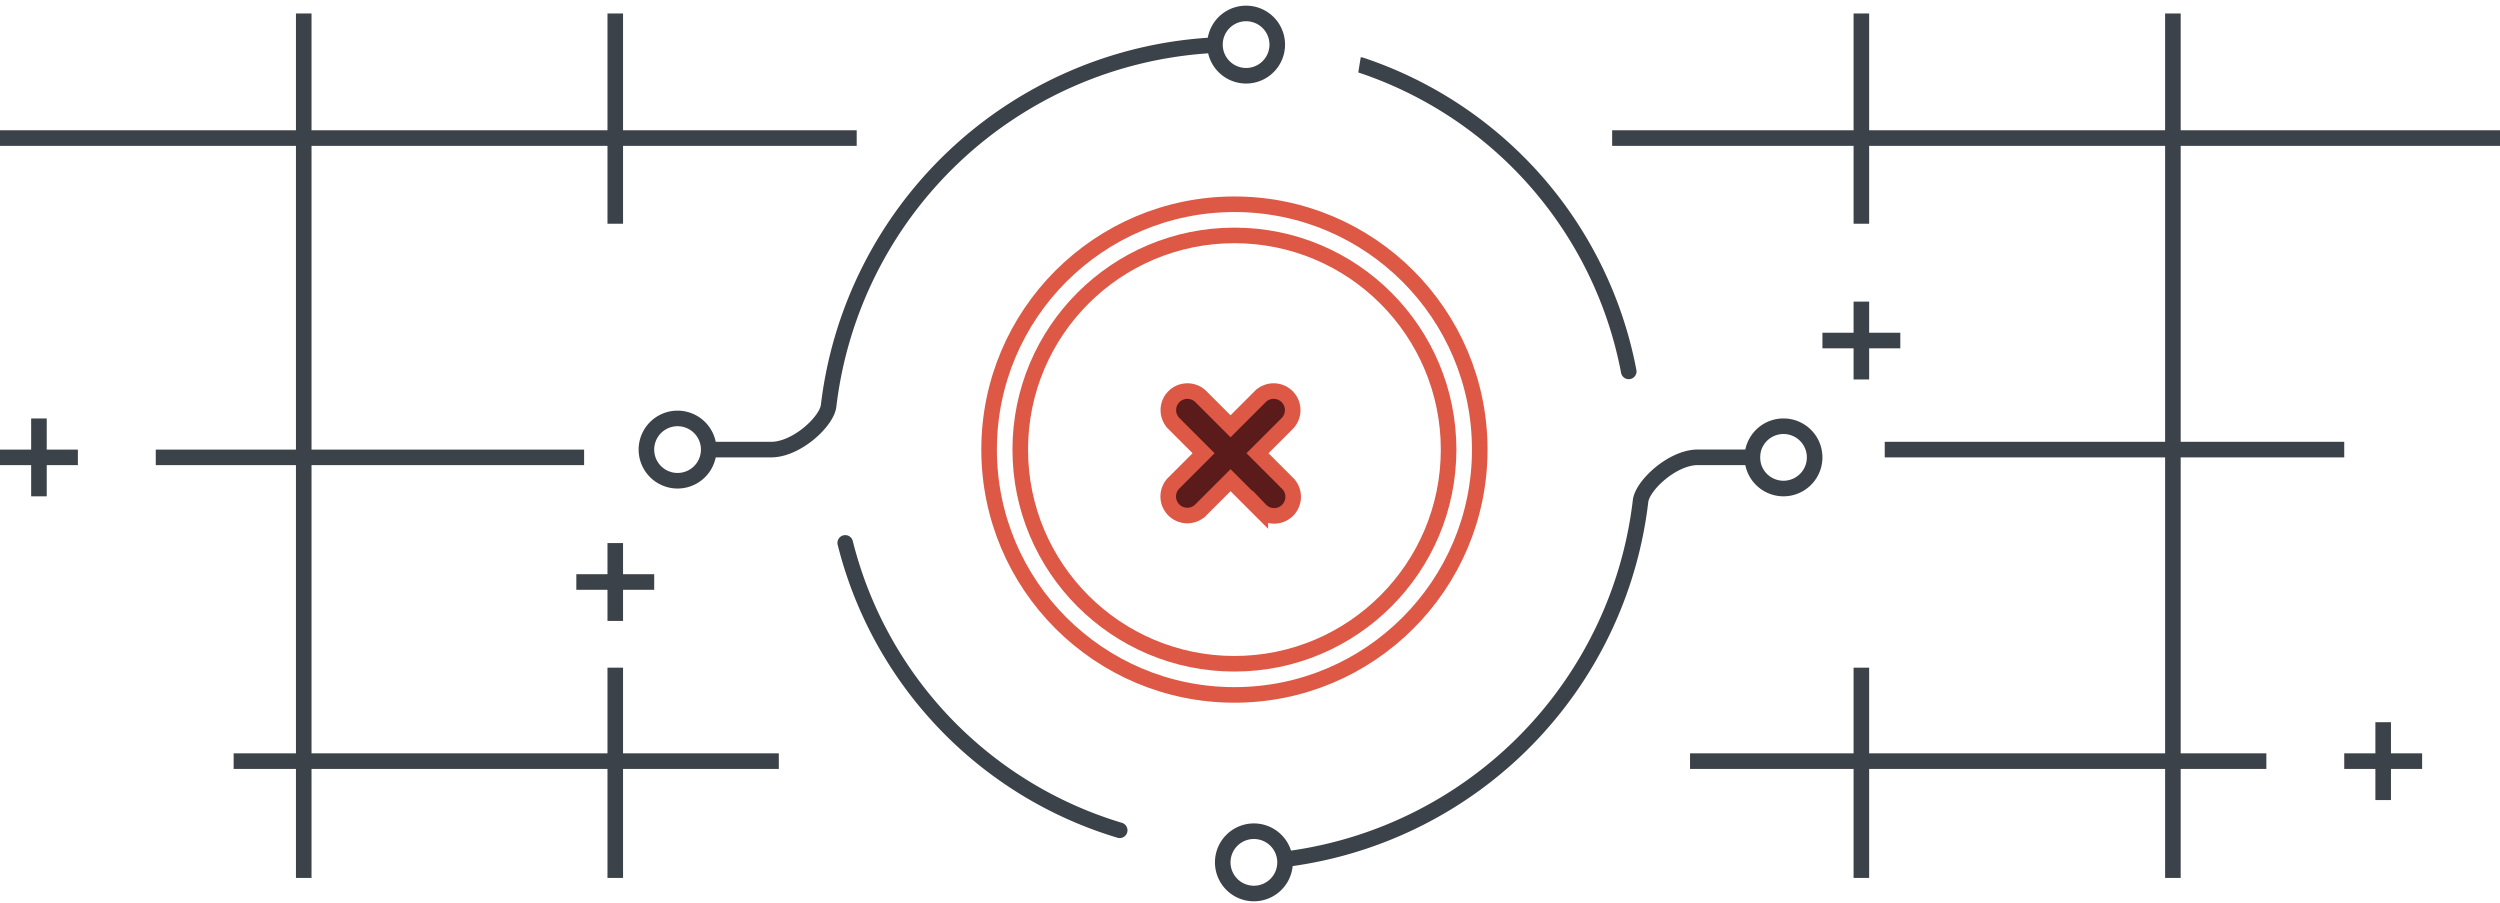 <svg width="321" height="116" viewBox="0 0 321 116" fill="none" xmlns="http://www.w3.org/2000/svg"><g clip-path="url(#clip0_8144_152204)"><path d="M278 112.727v-14h-38v14h-2v-14h-21v-2h21v-11h2v11h38v-38h-36v-2h36v-38h-38v10h-2v-10h-31v-2h31v-15h2v15h38v-15h2v15h41v2h-41v38h21v2h-21v38h11v2h-11v14h-2zm-200 0v-14H40v14h-2v-14h-8v-2h8v-37H20v-2h18v-39H0v-2h38v-15h2v15h38v-15h2v15h30v2H80v10h-2v-10H40v39h35v2H40v37h38v-11h2v11h20v2H80v14h-2zm227-10v-4h-4v-2h4v-4h2v4h4v2h-4v4h-2zm-227-23v-4h-4v-2h4v-4h2v4h4v2h-4v4h-2zm-74-16v-4H0v-2h4v-4h2v4h4v2H6v4H4zm234-15v-4h-4v-2h4v-4h2v4h4v2h-4v4h-2z" fill="#3C4249"/><path d="M165.707 110.234a52.528 52.528 0 0 0 44.94-45.9c.233-2.006 4.1-5.615 7.352-5.615h8M155.393 5.828a52.59 52.59 0 0 0-49 46.285c-.233 2.006-4.107 5.615-7.372 5.615H91m69-48.001a4 4 0 1 0 0-8 4 4 0 0 0 0 8zm1 105a4 4 0 1 0 0-8 4 4 0 0 0 0 8z" stroke="#3C4249" stroke-width="2"/><path d="M87 61.727a4 4 0 1 0 0-8 4 4 0 0 0 0 8zm142 1a4 4 0 1 0 0-8 4 4 0 0 0 0 8z" stroke="#3C4249" stroke-width="2"/><path d="M143.769 106.608a51.601 51.601 0 0 1-35.242-36.9m66.191-61.356a51.587 51.587 0 0 1 34.411 39.335" stroke="#3C4249" stroke-width="2" stroke-linecap="round"/><path d="M158.5 89.227c17.397 0 31.5-14.103 31.5-31.5s-14.103-31.5-31.5-31.5S127 40.33 127 57.727s14.103 31.5 31.5 31.5z" stroke="#DE5846" stroke-width="2"/><path d="M161.824 65.48l-3.823-3.823-3.823 3.823A2.449 2.449 0 0 1 150 63.75c0-.65.258-1.272.717-1.731l3.823-3.823-3.792-3.792a2.445 2.445 0 0 1 1.727-4.19 2.45 2.45 0 0 1 1.734.73l3.792 3.792 3.792-3.792a2.436 2.436 0 0 1 1.733-.73 2.445 2.445 0 0 1 2.456 2.456 2.446 2.446 0 0 1-.728 1.734l-3.792 3.792 3.823 3.823a2.446 2.446 0 0 1 .578 2.695 2.443 2.443 0 0 1-2.297 1.525 2.452 2.452 0 0 1-1.742-.76z" fill="#5B1B1B" stroke="#DE5846" stroke-width="2"/><path d="M158.5 85.227c15.188 0 27.5-12.313 27.5-27.5 0-15.188-12.312-27.5-27.5-27.5S131 42.539 131 57.727c0 15.187 12.312 27.5 27.5 27.5z" stroke="#DE5846" stroke-width="2"/></g><defs><clipPath id="clip0_8144_152204"><path fill="#fff" transform="translate(0 .727)" d="M0 0h321v115H0z"/></clipPath></defs></svg>